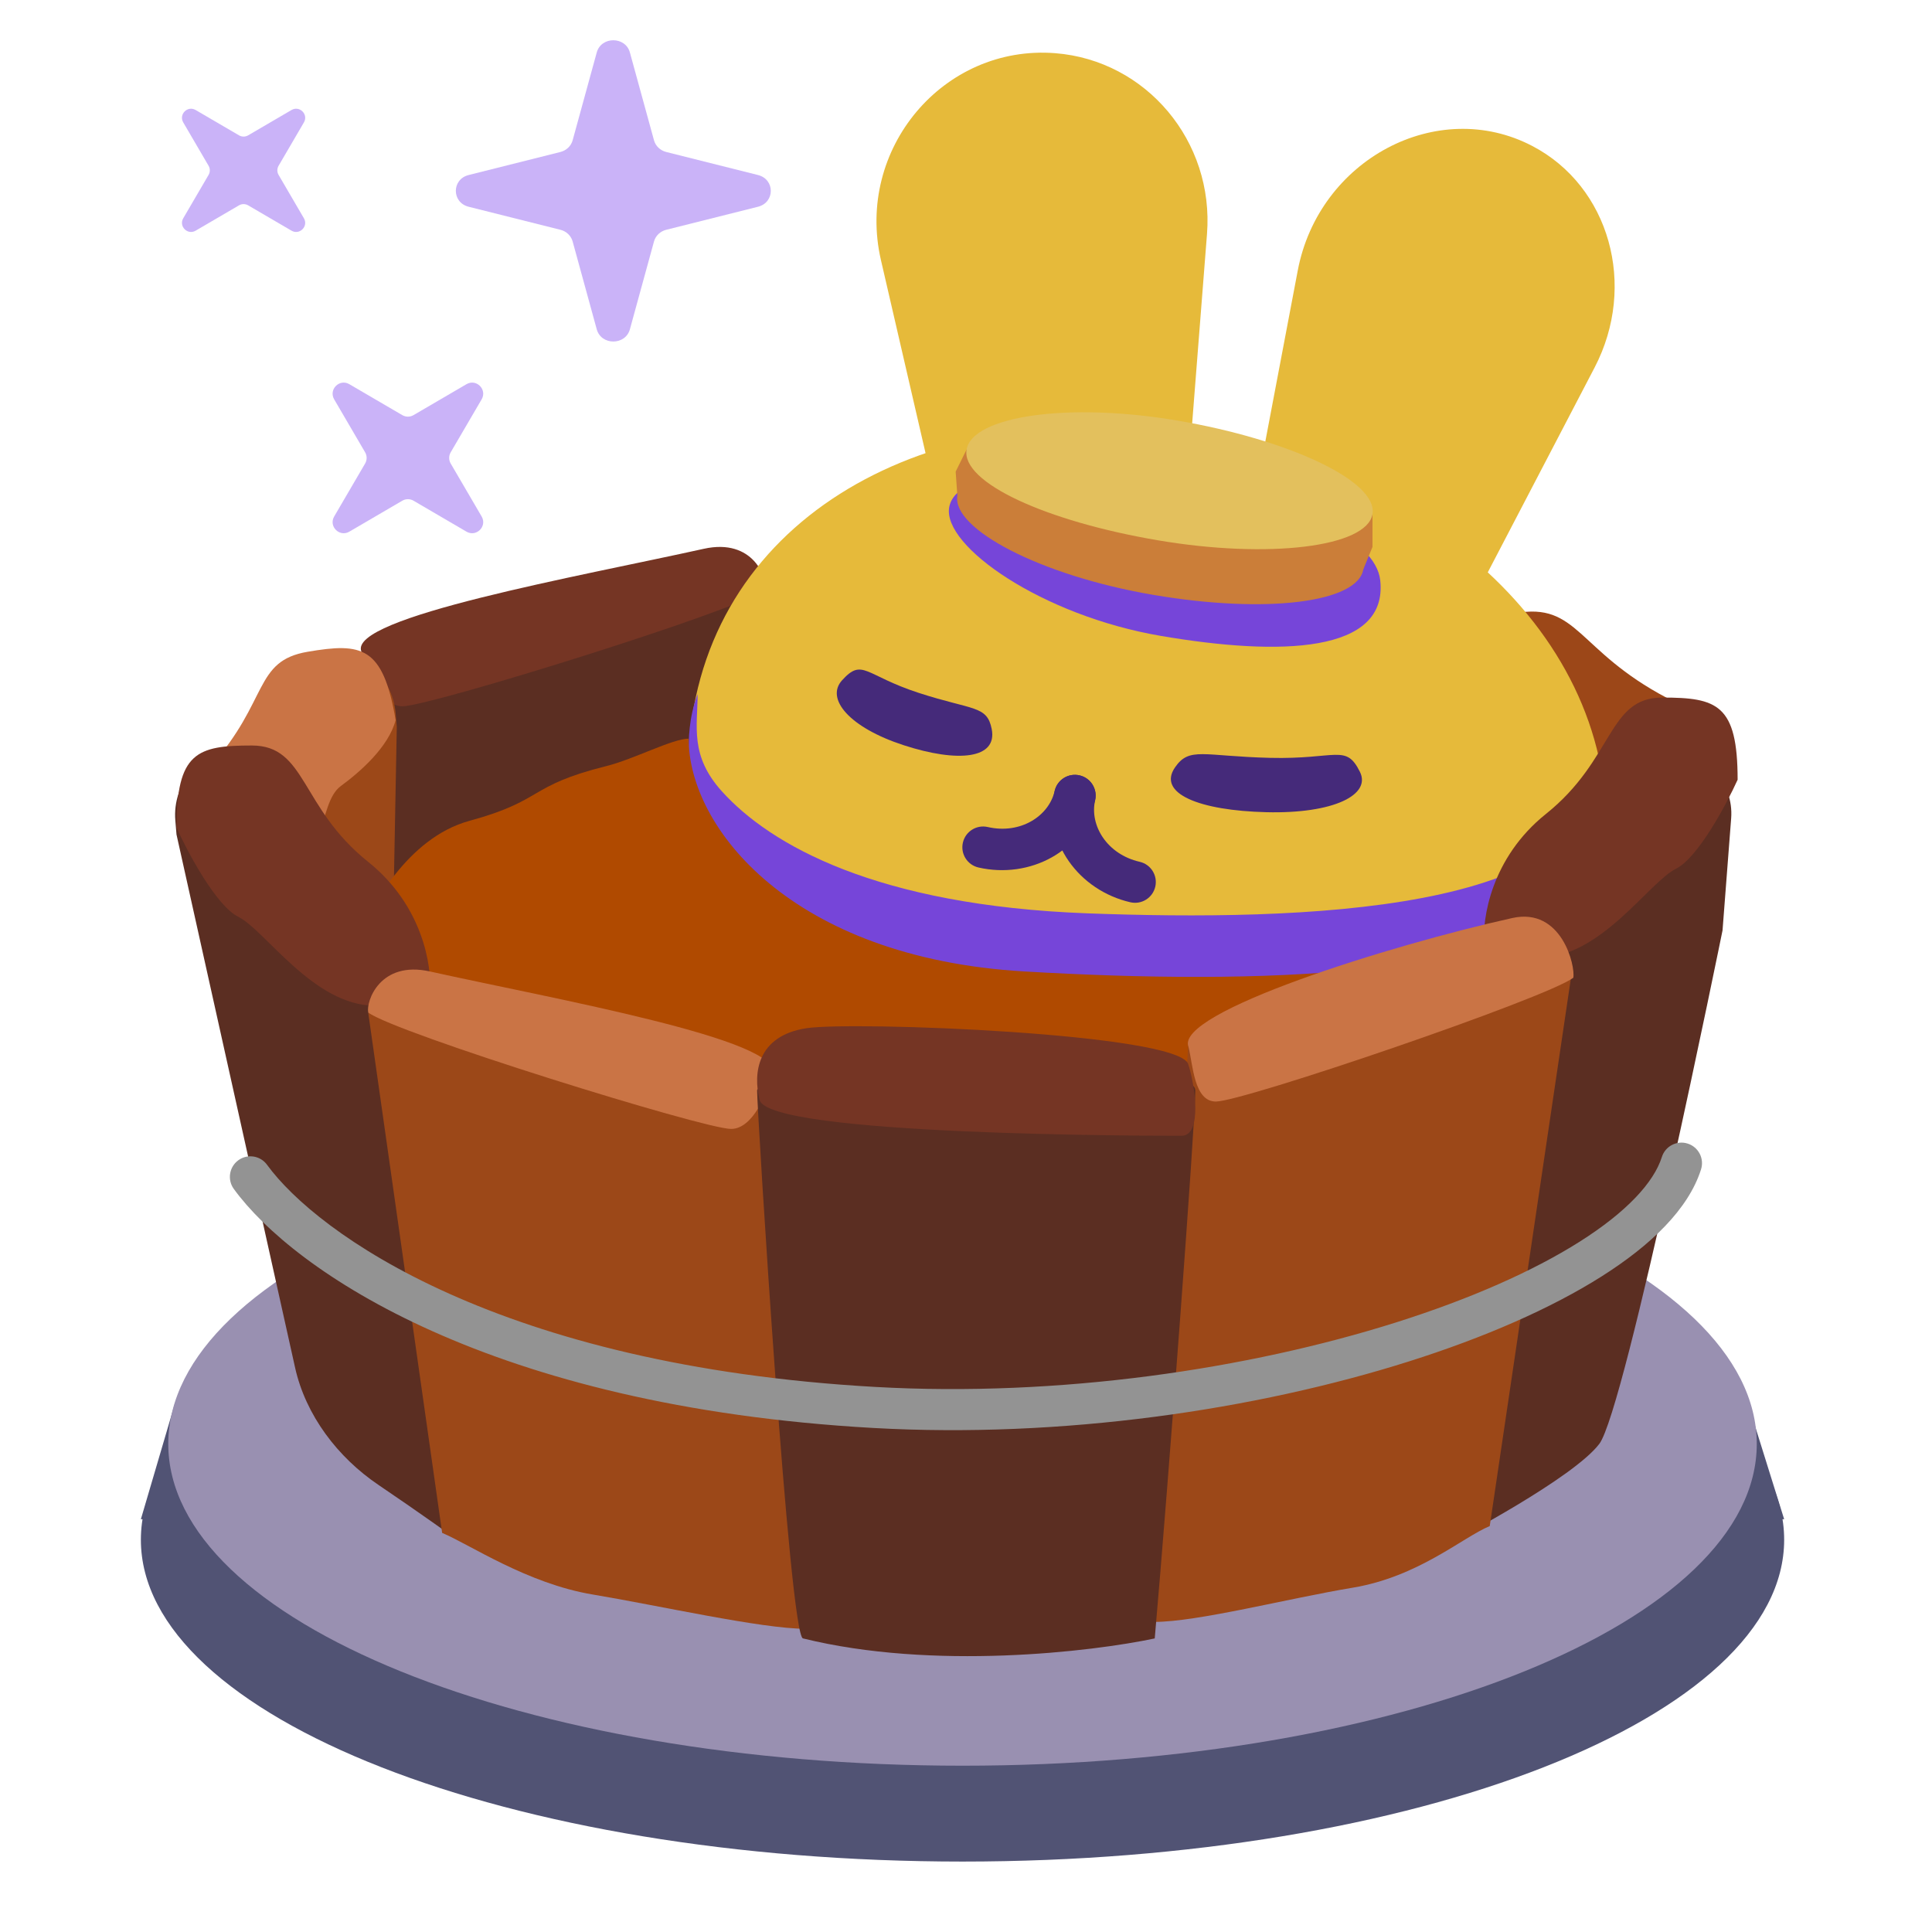 <svg xmlns="http://www.w3.org/2000/svg" width="192" height="192" fill="none" viewBox="0 0 192 192"><path fill="#515374" d="M177.308 153.019C177.308 170.681 140.75 185 95.654 185C50.558 185 14 170.681 14 153.019C14 135.356 50.558 121.038 95.654 121.038C140.75 121.038 177.308 135.356 177.308 153.019Z"/><path fill="#515374" d="M177.308 150.977L173.906 140.09L17.402 139.41L14 150.977H177.308Z"/><path fill="#9990B1" d="M174.586 143.492C174.586 161.155 139.247 175.474 95.654 175.474C52.061 175.474 16.722 161.155 16.722 143.492C16.722 125.83 52.061 111.511 95.654 111.511C139.247 111.511 174.586 125.83 174.586 143.492Z"/><path fill="#5B2E22" d="M70.615 109.657L76.059 58.623L35.912 64.747L33.19 115.781C37.5 115.781 47.752 115.509 54.284 114.42C60.817 113.331 67.893 110.791 70.615 109.657Z"/><path fill="#753524" d="M107.359 109.47L112.803 58.436L72.656 64.56L69.935 115.594C74.244 115.594 84.496 115.322 91.028 114.233C97.561 113.144 104.638 110.604 107.359 109.47Z"/><path fill="#753524" d="M69.935 54.54C74.872 53.443 76.285 57.489 76.058 58.623C73.337 60.664 42.717 70.191 39.995 70.191C37.817 70.191 36.365 66.562 35.912 64.747C34.551 61.345 57.687 57.262 69.935 54.54Z"/><path fill="#6D2310" d="M77.18 59.969C72.151 60.506 72.103 64.792 72.68 65.794C75.912 66.859 107.971 66.109 110.55 65.24C112.614 64.545 112.83 60.642 112.681 58.778C112.884 55.119 89.656 58.638 77.18 59.969Z"/><path fill="#9C4818" d="M38.193 138.02L39.433 72.239L39.315 70.851C38.997 67.131 35.685 64.399 31.973 64.794C29.469 65.061 27.329 66.716 26.442 69.073L24.561 74.077L22.264 80.466C21.84 81.648 21.623 82.894 21.622 84.149L21.622 89.737C24.603 115.511 31.829 137.368 31.829 137.368C31.829 137.368 35.7 139.594 38.193 138.02Z"/><path fill="#9C4818" d="M149.409 137.135L148.169 71.354L148.288 69.966C148.606 66.246 151.917 63.514 155.63 63.909C158.134 64.175 160.274 65.831 161.16 68.188L163.041 73.192L165.338 79.581C165.763 80.763 165.98 82.009 165.98 83.264L165.98 88.852C162.999 114.626 155.773 136.483 155.773 136.483C155.773 136.483 151.903 138.709 149.409 137.135Z"/><path fill="#CA7445" d="M33.871 78.115C35.835 76.677 38.619 74.218 39.319 71.568C38.065 64.189 35.938 63.86 30.572 64.772C25.205 65.685 26.738 69.621 20.942 76.128C16.976 80.581 20.01 88.774 26.684 87.639C32.722 86.613 31.416 79.913 33.871 78.115Z"/><path fill="#9C4718" d="M152.201 76.625C149.467 75.854 145.424 74.308 143.603 71.732C142.065 63.286 144.279 62.09 150.555 60.946C156.832 59.803 156.7 64.65 165.665 69.362C171.8 72.587 171.7 82.614 163.893 84.037C156.832 85.323 155.619 77.589 152.201 76.625Z"/><path fill="#e6ba3a" d="M87.548 25.855C84.997 14.815 93.753 4.415 104.864 5.285C113.918 5.995 120.672 14.043 119.95 23.262L117.465 54.97C116.958 61.448 111.389 66.295 105.027 65.797C100.021 65.405 95.846 61.765 94.697 56.792L87.548 25.855Z"/><path fill="#e6ba3a" d="M128.969 26.887C131.063 15.849 142.844 9.587 152.269 14.503C159.948 18.508 162.723 28.37 158.467 36.529L143.83 64.594C140.839 70.328 134.04 72.695 128.644 69.88C124.398 67.666 122.158 62.791 123.101 57.819L128.969 26.887Z"/><path fill="#e6ba3a" d="M69.14 69.308C64.686 90.131 81.728 108.71 106.518 114.012C131.308 119.314 154.459 109.332 158.913 88.509C163.367 67.686 146.325 49.107 121.535 43.805C96.745 38.503 73.594 48.484 69.14 69.308Z"/><path fill="#7645D9" d="M68.436 74.767C68.436 73.524 68.436 71.365 69.328 68.963C69.328 72.194 68.521 75.084 71.751 78.654C76.553 83.963 87.094 89.99 108.092 90.768C129.089 91.546 158.936 90.768 158.936 76.128C164.589 97.125 155.739 93.998 143.625 95.613C111.815 99.855 91.04 95.504 80.634 93.988C70.228 92.471 68.436 80.075 68.436 74.767Z"/><path fill="#452A7A" d="M126.205 75.314C132.864 75.478 133.746 73.89 135.147 76.703C136.289 78.996 132.517 80.88 125.859 80.716C119.201 80.553 114.969 78.863 116.779 76.251C118.208 74.189 119.547 75.15 126.205 75.314Z"/><path fill="#452A7A" d="M91.306 68.859C85.915 67.106 85.731 65.354 83.682 67.608C82.012 69.447 84.416 72.306 89.807 74.059C95.198 75.812 99.146 75.428 98.554 72.443C98.087 70.087 96.698 70.611 91.306 68.859Z"/><path fill="#452A7A" fill-rule="evenodd" d="M107.282 77.054C106.171 76.799 105.065 77.494 104.811 78.604C103.648 83.682 107.244 88.501 112.34 89.667C113.451 89.922 114.557 89.227 114.811 88.117C115.066 87.006 114.371 85.899 113.261 85.645C110.017 84.903 108.26 82.029 108.833 79.525C109.087 78.415 108.393 77.308 107.282 77.054Z" clip-rule="evenodd"/><path fill="#452A7A" fill-rule="evenodd" d="M107.282 77.053C106.172 76.799 105.065 77.493 104.811 78.604C104.238 81.108 101.405 82.931 98.162 82.189C97.051 81.934 95.944 82.629 95.69 83.739C95.436 84.85 96.13 85.957 97.241 86.211C102.336 87.377 107.671 84.602 108.833 79.525C109.087 78.414 108.393 77.308 107.282 77.053Z" clip-rule="evenodd"/><path fill="#7645D9" d="M137.165 57.657C137.972 64.925 127.235 65.219 115.387 63.199C103.539 61.18 93.672 54.273 94.327 50.427C94.983 46.581 105.212 45.613 117.06 47.633C128.908 49.653 136.716 53.619 137.165 57.657Z"/><path fill="#CB7E39" d="M135.481 56.593C134.921 59.875 125.872 61.036 114.612 59.117C103.352 57.198 94.582 52.541 95.141 49.259C95.701 45.977 105.378 45.314 116.638 47.233C127.897 49.153 136.04 53.312 135.481 56.593Z"/><path fill="#CB7E39" d="M136.397 51.093L96.058 44.675L94.973 46.868L95.141 49.259L135.48 56.593L136.397 54.353V51.093Z"/><path fill="#E3C05D" d="M136.397 51.093C135.838 54.374 126.055 55.567 115.014 53.685C103.973 51.803 95.499 47.957 96.058 44.675C96.617 41.394 105.998 39.919 117.04 41.801C128.081 43.683 136.956 47.811 136.397 51.093Z"/><path fill="#B04A00" d="M46.662 81.571C40.338 83.296 36.908 90.417 35.774 92.459C52.786 110.15 82.725 114.233 124.233 114.914C165.741 115.594 169.686 89.056 154.035 88.376C151.313 97.222 124.914 97.902 101.778 96.541C78.643 95.18 68.436 82.252 68.436 73.406C66.848 73.406 62.992 75.447 60.271 76.128C52.349 78.108 54.147 79.53 46.662 81.571Z"/><path fill="#000" d="M76.059 111.511L79.461 158.462L57.686 155.741L45.438 152.338L36.592 100.624L76.059 111.511Z"/><path fill="#5B2E22" d="M29.325 135.912L17.54 82.932L17.424 81.544C17.114 77.824 19.921 74.576 23.647 74.343C26.16 74.186 28.547 75.459 29.816 77.635L32.51 82.252L39.451 89.727C40.7 91.073 41.589 92.713 42.035 94.494L42.717 97.222C44.098 123.131 45.438 153.019 45.438 153.019C45.438 153.019 41.467 150.171 37.613 147.57C33.577 144.845 30.382 140.665 29.325 135.912Z"/><path fill="#5B2E22" d="M158.936 143.492C161.52 140.09 171.184 92.459 171.184 92.459L172.041 81.32C172.313 77.785 169.518 74.767 165.972 74.767C163.807 74.767 161.805 75.917 160.714 77.787L157.713 82.932L151.467 88.609C149.692 90.223 148.499 92.378 148.075 94.739L147.506 97.902C146.124 123.811 144.647 153.019 144.647 153.019C144.647 153.019 156.352 146.895 158.936 143.492Z"/><path fill="#753524" d="M23.664 91.098C21.486 90.009 18.674 84.747 17.54 82.252C17.54 74.767 19.581 74.087 25.025 74.087C30.468 74.087 29.788 80.21 36.592 85.654C42.036 90.009 42.943 96.088 42.717 98.583C42.943 99.036 42.172 99.944 37.273 99.944C31.149 99.944 26.386 92.459 23.664 91.098Z"/><path fill="#753524" d="M166.559 86.335C168.736 85.246 171.549 79.984 172.683 77.489C172.683 70.004 170.641 69.323 165.198 69.323C159.754 69.323 160.435 75.447 153.63 80.891C148.186 85.246 147.279 91.325 147.506 93.82C147.279 94.273 148.05 95.18 152.95 95.18C159.074 95.18 163.837 87.695 166.559 86.335Z"/><path fill="#9C4818" d="M43.94 152.338L36.592 100.624L76.739 106.748L80.004 161.865C75.694 161.865 65.442 159.551 58.91 158.462C52.377 157.374 46.661 153.472 43.94 152.338Z"/><path fill="#9C4818" d="M148.049 151.658L156.214 96.541L118.109 103.346L114.707 161.184C119.016 161.184 127.907 158.871 134.44 157.782C140.972 156.693 145.327 152.792 148.049 151.658Z"/><path fill="#CA7445" d="M42.717 96.541C37.779 95.444 36.366 99.49 36.593 100.624C39.315 102.665 69.935 112.192 72.656 112.192C74.834 112.192 76.286 108.563 76.739 106.748C78.1 103.346 54.965 99.263 42.717 96.541Z"/><path fill="#CA7445" d="M150.286 91.233C155.223 90.136 156.579 96.036 156.352 97.17C153.63 99.211 123.552 109.47 120.831 109.47C118.653 109.47 118.563 105.841 118.109 104.026C116.748 100.624 138.038 93.955 150.286 91.233Z"/><path fill="#5B2E22" d="M79.809 162.826C92.713 166.014 108.484 164.155 114.757 162.826C116.101 147.552 118.789 111.556 118.789 108.368C118.789 104.384 75.24 106.376 75.24 108.368C75.24 110.361 78.465 162.826 79.809 162.826Z"/><path fill="#753524" d="M80.144 102.182C75.247 102.931 74.82 106.653 75.486 109.309C76.379 112.872 114.742 112.872 117.415 112.872H117.416C119.546 112.872 118.724 107.688 118.081 105.745C117.073 102.699 84.803 101.469 80.144 102.182Z"/><path fill="#939393" fill-rule="evenodd" d="M167.716 113.647C168.791 113.987 169.388 115.134 169.048 116.209C167.803 120.152 164.072 123.747 159.149 126.86C154.141 130.027 147.543 132.918 139.978 135.309C124.845 140.094 105.565 142.967 86.772 141.909C48.731 139.768 29.167 126.31 23.236 118.156C22.573 117.244 22.775 115.967 23.686 115.304C24.598 114.641 25.875 114.842 26.538 115.754C31.495 122.569 49.677 135.732 87.001 137.833C105.274 138.861 124.059 136.06 138.747 131.417C146.093 129.094 152.343 126.333 156.967 123.409C161.675 120.433 164.359 117.5 165.155 114.979C165.494 113.904 166.641 113.308 167.716 113.647Z" clip-rule="evenodd"/><path fill="#CAB3F8" d="M46.358 38.18C47.337 37.608 48.437 38.708 47.865 39.687L44.789 44.952C44.589 45.295 44.589 45.72 44.789 46.063L47.865 51.328C48.437 52.307 47.337 53.407 46.358 52.835L41.093 49.759C40.75 49.559 40.325 49.559 39.982 49.759L34.717 52.835C33.738 53.407 32.638 52.307 33.21 51.328L36.286 46.063C36.486 45.72 36.486 45.295 36.286 44.952L33.21 39.687C32.638 38.708 33.738 37.608 34.717 38.18L39.982 41.256C40.325 41.456 40.75 41.456 41.093 41.256L46.358 38.18Z"/><path fill="#CAB3F8" d="M28.969 10.933C29.77 10.465 30.67 11.366 30.202 12.166L27.686 16.474C27.521 16.755 27.521 17.102 27.686 17.383L30.202 21.691C30.67 22.492 29.77 23.392 28.969 22.924L24.661 20.407C24.381 20.243 24.033 20.243 23.752 20.407L19.444 22.924C18.644 23.392 17.744 22.492 18.211 21.691L20.728 17.383C20.892 17.102 20.892 16.755 20.728 16.474L18.211 12.166C17.744 11.366 18.644 10.465 19.444 10.933L23.752 13.45C24.033 13.614 24.381 13.614 24.661 13.45L28.969 10.933Z"/><path fill="#CAB3F8" d="M59.303 5.216C59.748 3.595 62.154 3.595 62.599 5.216L64.993 13.941C65.149 14.51 65.614 14.954 66.208 15.104L75.33 17.394C77.025 17.819 77.025 20.121 75.33 20.546L66.208 22.836C65.614 22.985 65.149 23.43 64.993 23.999L62.599 32.724C62.154 34.345 59.748 34.345 59.303 32.724L56.909 23.999C56.753 23.43 56.288 22.985 55.694 22.836L46.572 20.546C44.877 20.121 44.877 17.819 46.572 17.394L55.694 15.104C56.288 14.954 56.753 14.51 56.909 13.941L59.303 5.216Z"/></svg>